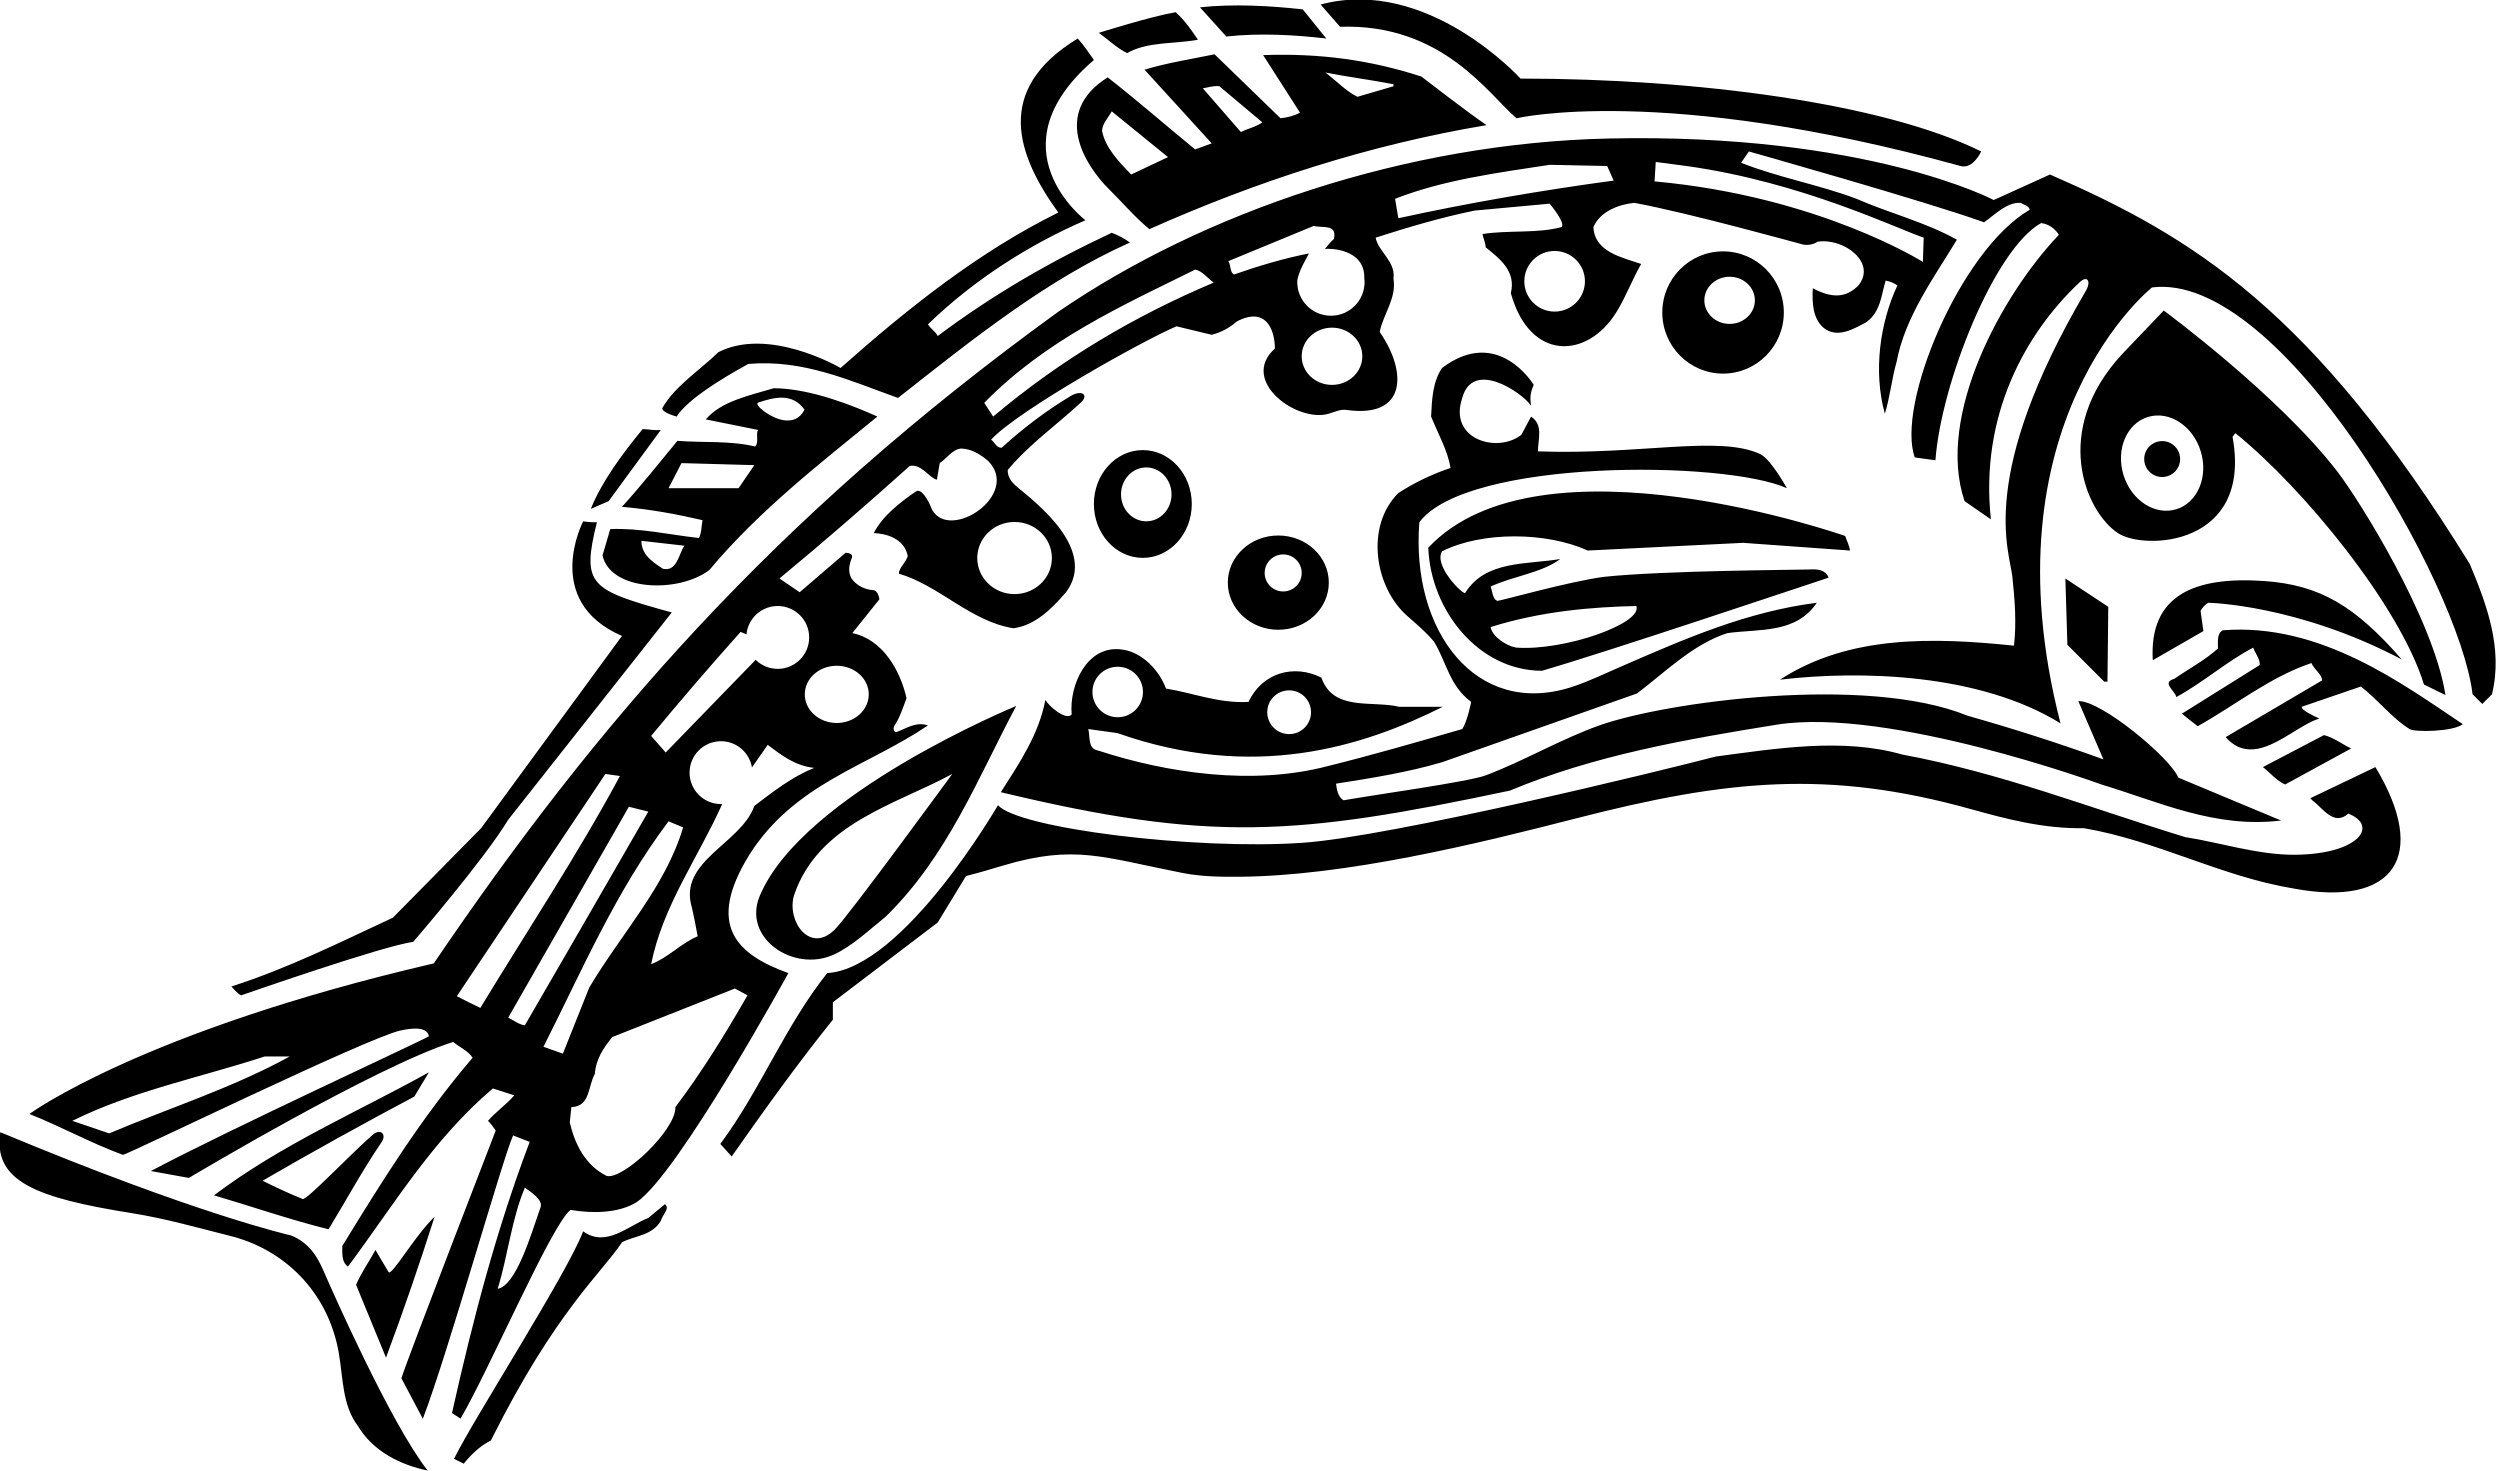 <?xml version="1.0" encoding="UTF-8"?>
<svg xmlns="http://www.w3.org/2000/svg" xmlns:xlink="http://www.w3.org/1999/xlink" width="525pt" height="309pt" viewBox="0 0 525 309" version="1.1">
<g id="surface1">
<path style=" stroke:none;fill-rule:nonzero;fill:rgb(0%,0%,0%);fill-opacity:1;" d="M 281.406 5.621 L 277.328 0.949 C 299.762 -5.07 319.316 16.504 319.316 16.504 C 356.156 16.504 395.504 21.648 416.047 31.805 C 416.047 31.805 414.355 35.594 411.711 34.863 C 349.055 17.566 318.469 24.836 318.469 24.836 C 312.688 19.988 303.055 4.902 281.406 5.621 Z M 278.52 8.09 L 273.586 1.969 C 266.703 1.203 258.883 0.777 251.996 1.543 L 257.523 7.664 C 264.66 6.898 271.973 7.324 278.52 8.09 Z M 251.57 8.344 C 250.129 6.219 248.852 4.348 246.898 2.562 C 241.797 3.414 230.746 6.898 230.746 6.898 C 232.785 8.344 234.57 10.129 236.695 11.148 C 241.031 8.684 246.645 9.277 251.57 8.344 Z M 142.094 87.48 C 144.898 82.973 155.945 77.109 157.137 76.43 C 168.781 75.406 178.559 79.996 188.586 83.566 C 204.227 71.242 219.781 58.746 237.293 50.93 C 236.102 50.078 234.828 49.398 233.469 48.887 C 220.719 54.84 208.477 61.895 196.918 70.562 C 196.492 69.629 195.387 69.031 194.879 68.098 C 204.906 58.406 216.551 51.184 227.941 46.254 C 227.941 46.254 208.059 31.164 229.727 12.594 C 228.621 11.062 227.52 9.363 226.328 8.09 C 208.496 18.914 213.641 32.711 222.246 44.637 C 205.844 52.715 190.969 64.441 176.52 77.277 C 176.094 77.023 161.387 68.566 150.848 73.965 C 147.113 77.625 141.633 81.172 139.137 85.613 C 138.621 86.535 142.094 87.48 142.094 87.48 Z M 232.617 16.246 C 238.82 21.094 244.855 26.363 250.977 31.379 L 254.461 30.105 L 240.352 14.633 C 245.113 13.188 250.129 12.422 255.059 11.402 L 268.91 24.836 C 270.441 24.664 271.801 24.324 272.992 23.645 L 265.258 11.574 C 277.156 11.148 287.781 12.594 298.492 16.078 C 298.492 16.078 308.27 23.645 312.176 26.277 C 287.355 30.441 263.898 38.094 241.371 48.121 C 238.227 45.531 235.676 42.473 232.969 39.805 C 227.723 34.641 220.867 23.594 232.617 16.246 Z M 278.348 15.23 C 280.559 16.93 282.77 19.223 285.062 20.328 L 292.629 18.117 L 292.629 17.691 C 287.867 16.758 283.023 16.164 278.348 15.23 Z M 260.582 27.723 C 262.113 26.961 263.898 26.617 265.086 25.684 L 256.078 18.117 C 254.801 17.949 253.781 18.371 252.594 18.543 Z M 231.426 27.469 C 232.105 31.039 234.996 34.012 237.547 36.648 L 245.281 32.992 L 233.469 23.387 C 232.703 24.746 231.512 25.938 231.426 27.469 Z M 523.316 145.789 L 521.277 147.828 L 519.238 145.789 C 516.516 122.82 479.031 56.914 451.918 60.363 C 451.918 60.363 416.387 88.566 432.707 151.906 C 415.719 141.398 390.711 140.738 373.801 142.73 C 388.277 133.324 405.988 133.84 422.934 135.59 C 423.496 130.648 423.094 125.91 422.609 121.215 C 422.031 115.598 415.102 100.145 438.027 61.082 C 439.18 59.117 438.383 57.707 436.703 59.289 C 425.273 70.066 415.742 87.293 418.086 109.066 L 412.562 105.242 C 406.48 87.324 420.395 61.855 432.367 49.312 C 431.52 47.953 430.156 47.02 428.629 46.848 C 418.859 52.258 407.621 80.473 406.441 96.656 L 402.105 96.062 C 398.156 85.137 411.531 52.609 426.246 44.043 C 426.078 43.191 424.973 43.023 424.379 42.598 C 421.402 42.43 419.105 44.98 416.645 46.68 C 404.656 42.344 367.258 31.805 367.258 31.805 L 365.645 34.184 C 373.293 37.242 381.961 38.773 389.867 41.746 C 396.836 44.809 404.23 46.594 410.945 50.336 C 406.188 58.238 400.066 66.484 398.281 76.004 C 397.262 79.574 396.922 83.312 395.816 86.883 C 393.352 77.961 394.797 67.758 398.453 59.938 C 397.855 59.512 396.922 59.09 395.988 58.918 C 395.051 61.98 394.969 65.465 391.906 67.672 C 389.355 69.031 385.871 71.156 382.98 68.863 C 380.688 66.906 380.52 63.68 380.688 60.531 C 385.719 63.234 388.254 61.809 390.121 60.109 C 394.305 55.328 387.34 49.906 381.707 50.758 C 380.832 51.344 379.676 51.566 378.625 51.344 C 378.145 51.242 354.762 44.723 343.203 42.598 C 339.801 42.938 335.977 44.469 334.617 47.699 C 334.871 52.969 340.738 54.074 344.648 55.434 C 342.906 58.406 341.523 62.148 339.527 65.422 C 333.355 75.531 321.219 75.895 317.277 61.555 C 318.383 56.965 315.066 54.414 312.008 51.949 C 311.922 50.93 311.496 50.078 311.328 49.145 C 316.77 48.293 322.801 49.059 327.902 47.699 C 328.922 46.934 325.438 42.77 325.438 42.77 L 309.711 44.215 C 302.656 45.656 295.773 47.699 288.887 49.906 C 289.398 52.797 293.137 54.922 292.629 58.492 C 293.309 62.656 290.504 65.887 289.738 69.715 C 295.492 77.984 295.551 87.934 282.695 86.078 C 281.547 85.914 280.355 86.469 279.141 86.848 C 272.473 88.938 260.176 79.953 267.723 73.199 C 267.723 69.391 265.965 64.254 259.73 67.504 C 258.203 68.863 256.418 69.797 254.461 70.309 L 247.066 68.523 C 240.184 71.414 213.746 86.203 208.137 92.324 C 208.902 92.918 209.328 94.109 210.348 94.023 C 214.934 89.844 219.758 86.219 224.816 83.176 C 227.168 81.766 228.73 82.922 226.98 84.535 C 221.742 89.375 216.086 93.344 211.621 98.699 C 211.582 100.242 212.484 101.328 213.656 102.309 C 217.242 105.316 230.605 115.379 223.863 124.367 C 220.801 127.938 217.316 131.34 212.812 131.934 C 203.801 130.488 197.344 123.008 188.758 120.461 C 188.758 119.27 190.203 118.164 190.629 116.805 C 189.719 111.902 183.488 111.961 183.488 111.961 C 185.23 108.473 188.93 105.527 192.359 103.195 C 193.449 102.457 194.961 104.988 195.727 107.027 C 199.488 113.797 214.387 103.902 207.543 96.828 C 205.844 95.383 204.059 94.277 201.848 94.191 C 199.977 94.363 198.871 96.234 197.344 97.254 L 196.746 100.738 C 195.047 100.312 193.52 97.34 191.051 97.848 C 181.957 106.008 173.031 113.742 163.684 121.48 L 167.934 124.367 L 177.582 116.078 C 177.582 116.078 179.297 116.109 178.883 117.168 C 178.348 118.539 177.996 119.941 178.812 121.48 C 179.934 123.027 181.629 123.805 183.406 123.938 C 184.457 124.012 184.672 125.859 184.672 125.859 L 178.98 132.953 C 185.355 134.23 189.098 140.859 190.371 146.637 C 189.629 148.555 189.023 150.605 187.867 152.332 C 187.43 152.98 187.703 153.938 188.387 153.684 C 190.43 152.922 192.391 151.504 194.879 152.336 C 182.211 160.918 166.91 164.488 157.395 179.449 C 148.125 194.414 154.781 200.453 165.551 204.352 C 165.551 204.352 142.418 246.605 133.676 252.465 C 129.852 254.844 124.156 254.844 119.82 254.078 C 115.91 256.969 102.754 287.617 96.719 297.902 L 94.918 296.75 C 99.254 277.281 104.27 258.156 111.238 239.797 L 107.754 238.438 C 105.543 243.281 94.152 283.914 88.797 297.938 L 84.293 289.438 C 85.48 285.527 104.098 237.418 104.098 237.418 C 103.586 236.738 103.16 235.973 102.48 235.379 C 104.098 233.508 106.395 231.895 108.008 230.023 L 103.504 228.578 C 90.836 239.289 82.594 253.227 73.074 265.977 C 71.711 265.043 71.883 263.258 71.883 261.645 C 80.297 247.957 88.371 234.867 99.254 222.117 C 98.316 220.672 96.449 219.906 95.172 218.805 C 78.77 223.988 39.668 247.363 39.668 247.363 L 31.676 245.918 C 48.508 236.992 87.949 218.887 90.074 217.613 C 89.719 215.816 87.332 215.684 84.023 216.426 C 77 218 26.492 242.602 25.812 242.52 C 19.098 240.055 12.809 236.57 6.176 233.934 C 6.176 233.934 29.719 216.566 91.094 202.312 C 124.867 152.523 162.074 108.988 222.246 65.465 C 252.676 44.586 295.281 30.012 337.848 29.086 C 392.055 27.902 418.684 42.004 418.684 42.004 L 430.496 36.648 C 460.637 49.766 485.746 65.215 518.645 118.418 C 522.129 126.746 525.695 136.098 523.316 145.789 Z M 60.832 221.863 L 55.562 221.863 C 42.047 226.281 27.852 229.09 15.188 235.379 L 22.922 238.012 C 35.586 232.656 48.762 228.492 60.832 221.863 Z M 130.191 162.961 L 127.133 162.531 L 95.938 209.199 C 97.551 210.047 99.254 210.898 100.867 211.664 C 110.727 195.43 121.27 179.531 130.191 162.961 Z M 136.145 170.438 L 132.062 169.418 L 106.73 213.703 C 107.922 214.297 108.941 215.148 110.219 215.32 C 110.219 215.32 132.316 177.152 136.145 170.438 Z M 110.219 249.402 C 107.41 256.117 106.648 263.684 104.523 270.652 C 108.387 269.902 111.406 259.602 113.531 253.484 C 114.043 251.953 111.492 250.34 110.219 249.402 Z M 123.73 207.414 C 130.363 196.195 139.797 186.164 143.453 173.754 L 140.395 172.477 C 129.258 187.27 122.203 203.844 114.129 219.824 L 118.207 221.27 Z M 128.578 217.781 C 126.707 220.078 125.094 222.543 124.922 225.52 C 123.477 227.984 123.988 232.402 119.992 232.488 L 119.652 235.719 C 120.672 240.137 122.883 244.727 127.387 246.938 C 130.785 247.875 142.008 237.25 141.836 232.488 C 147.531 224.922 152.379 217.02 156.969 209.027 L 154.332 207.586 Z M 170.992 161.258 C 167.082 160.836 164.363 158.793 161.219 156.414 L 157.91 161.168 C 157.391 158.043 154.68 155.656 151.406 155.656 C 147.762 155.656 144.809 158.609 144.809 162.254 C 144.809 165.898 147.762 168.855 151.406 168.855 C 151.492 168.855 151.578 168.844 151.664 168.844 C 146.648 180.055 139.172 190.234 136.738 202.484 C 140.395 201.039 142.941 198.148 146.512 196.617 C 146.172 194.664 145.746 192.621 145.32 190.668 C 142.262 180.809 155.605 177.238 158.41 169.246 C 162.406 166.188 166.488 163.043 170.992 161.258 Z M 169.004 145.816 C 169.004 149.137 172.012 151.828 175.719 151.828 C 179.43 151.828 182.438 149.137 182.438 145.816 C 182.438 142.496 179.43 139.809 175.719 139.809 C 172.012 139.809 169.004 142.496 169.004 145.816 Z M 163.324 127.262 C 159.898 127.262 157.086 129.871 156.758 133.211 L 155.523 132.699 C 149.148 139.84 142.773 147.234 136.738 154.543 L 139.797 158.027 L 158.695 138.559 C 159.887 139.734 161.52 140.461 163.324 140.461 C 166.969 140.461 169.926 137.504 169.926 133.859 C 169.926 130.215 166.969 127.262 163.324 127.262 Z M 205.223 117.188 C 205.223 121.371 208.73 124.762 213.059 124.762 C 217.387 124.762 220.895 121.371 220.895 117.188 C 220.895 113.004 217.387 109.613 213.059 109.613 C 208.73 109.613 205.223 113.004 205.223 117.188 Z M 254.887 59.344 C 253.527 58.406 252.508 56.879 250.977 56.621 C 235.508 64.273 219.695 71.328 206.691 84.59 L 208.562 87.48 C 223.012 75.324 238.398 66.312 254.887 59.344 Z M 286.086 74.816 C 286.086 71.496 283.234 68.809 279.719 68.809 C 276.203 68.809 273.355 71.496 273.355 74.816 C 273.355 78.137 276.203 80.828 279.719 80.828 C 283.234 80.828 286.086 78.137 286.086 74.816 Z M 286.562 59.234 C 286.562 58.941 286.539 58.656 286.504 58.375 C 286.641 52.215 279.148 52.117 278.227 52.281 C 278.812 51.535 279.41 50.824 280.133 50.164 C 280.812 46.934 277.668 47.953 275.883 47.441 L 257.945 54.84 C 258.543 55.688 258.203 57.133 259.137 57.645 C 264.238 55.859 269.676 54.242 274.863 53.223 C 274.82 53.523 272.422 57.23 272.422 59.234 C 272.422 63.141 275.586 66.305 279.492 66.305 C 283.395 66.305 286.562 63.141 286.562 59.234 Z M 332.836 59.066 C 332.836 55.555 329.984 52.703 326.469 52.703 C 322.953 52.703 320.105 55.555 320.105 59.066 C 320.105 62.582 322.953 65.434 326.469 65.434 C 329.984 65.434 332.836 62.582 332.836 59.066 Z M 338.867 37.922 L 337.508 34.863 L 325.438 34.609 C 314.387 36.309 303.168 37.754 292.969 41.746 C 293.223 43.109 293.395 44.469 293.648 45.828 C 308.438 42.598 323.738 39.965 338.867 37.922 Z M 354.168 34.863 L 347.707 34.012 L 347.453 38.094 C 382.055 41.234 403.809 55.008 403.809 55.008 L 403.977 49.906 C 398.367 48.039 378.387 38.234 354.168 34.863 Z M 509.035 143.746 C 503.965 127.285 483.762 102.508 469.426 90.965 L 468.832 91.73 C 473.055 114.734 450.301 115.613 444.777 111.961 C 437.953 107.453 430.734 90.469 445.629 74.387 L 454.383 65.211 C 454.383 65.211 478.379 82.871 490.816 98.992 C 495.488 105.047 511.074 130.023 513.543 145.961 Z M 462.148 94.75 C 460.5 89.402 455.531 86.188 451.055 87.566 C 446.574 88.949 444.285 94.406 445.934 99.754 C 447.586 105.105 452.555 108.316 457.031 106.938 C 461.512 105.555 463.801 100.098 462.148 94.75 Z M 225.051 150.039 C 224.496 143.938 228.277 135.176 235.848 136.438 C 239.926 137.031 243.496 140.859 244.855 144.598 C 250.637 145.531 255.906 147.742 262.195 147.402 C 265.055 141.234 271.801 139.414 277.496 142.305 C 279.961 149.441 288.121 147.062 293.816 148.422 L 302.996 148.422 C 286.055 156.902 263.27 164.047 234.656 153.949 L 228.535 153.098 C 228.961 154.543 228.367 157.262 230.578 157.602 C 245.113 162.363 263.047 164.996 278.688 160.918 C 288.293 158.539 297.645 155.82 307.078 153.098 C 308.184 151.398 308.945 147.402 308.945 147.402 C 304.355 144.004 303.762 138.988 301.129 134.738 C 299.566 132.836 297.547 131.121 295.555 129.379 C 288.703 123.383 286.617 110.574 293.648 103.543 C 297.047 101.336 300.785 99.547 304.613 98.273 C 304.02 94.617 301.977 91.047 300.531 87.48 C 300.703 83.824 300.871 80.168 302.828 77.277 C 314.629 68.344 322.078 80.82 322.078 80.82 C 321.188 82.805 321.355 83.992 321.527 85.184 C 319.434 82.254 309.266 75.473 307.078 83.566 C 304.086 92.301 314.477 95.27 319.488 91.305 L 321.527 87.48 C 324.16 89.262 322.973 92.152 322.973 94.789 C 344.535 95.562 361.059 91.332 369.656 95.367 C 371.891 96.414 375.246 102.523 375.246 102.523 C 362.148 96.629 308.07 96.328 298.066 109.664 C 296.246 132.402 309.883 150.727 329.965 144.301 C 333.684 143.109 337.254 141.324 340.738 139.84 C 353.828 134.145 366.832 128.449 381.535 126.578 C 377.117 133.121 369.469 132.02 362.754 132.953 C 355.613 135.246 349.918 140.941 343.797 145.617 L 302.828 160.07 C 295.602 162.195 288.121 163.383 280.559 164.574 C 280.727 165.594 280.898 167.379 282.172 168.059 C 288.293 166.953 308.398 164.188 312 162.828 C 320.098 159.773 327.672 155.254 335.902 152.324 C 349.723 147.406 391.934 141.629 413.156 150.293 C 422.762 153.012 432.367 156.074 441.719 159.473 L 436.445 147.234 C 441.293 147.062 455.91 159.305 457.441 163.297 L 479.031 172.309 C 465.176 174.008 453.445 168.398 441.293 164.742 C 441.293 164.742 396.68 148.387 373.047 152.191 C 353.785 155.289 334.641 158.676 317.105 166.02 C 272.082 175.559 254.055 176.902 210.176 166.359 C 214.086 160.238 218.168 154.203 219.527 146.98 C 220.293 148.34 223.863 151.398 225.051 150.039 Z M 266.121 149.566 C 266.121 152.105 268.184 154.164 270.719 154.164 C 273.258 154.164 275.316 152.105 275.316 149.566 C 275.316 147.027 273.258 144.973 270.719 144.973 C 268.184 144.973 266.121 147.027 266.121 149.566 Z M 229.414 145.316 C 229.414 148.246 231.789 150.621 234.719 150.621 C 237.648 150.621 240.023 148.246 240.023 145.316 C 240.023 142.391 237.648 140.016 234.719 140.016 C 231.789 140.016 229.414 142.391 229.414 145.316 Z M 146.77 112.98 C 147.363 111.871 147.277 110.512 147.531 109.238 C 142.094 107.965 136.48 106.941 130.617 106.434 C 134.695 101.93 138.523 97.086 142.262 92.578 C 147.703 93.004 153.312 92.492 158.582 93.77 C 159.434 92.918 158.668 91.305 159.176 90.281 L 148.211 88.074 C 151.441 84.246 157.395 83.059 162.492 81.527 C 170.387 81.566 179.746 85.438 184.254 87.48 C 172.184 97.34 159.348 107.281 148.977 119.691 C 142.469 124.652 128.172 124.152 126.535 116.633 L 128.152 111.109 C 134.441 110.855 140.562 112.297 146.77 112.98 Z M 143.707 114.594 L 134.695 113.574 C 134.695 116.465 136.992 117.992 139.203 119.438 C 142.176 120.117 142.52 116.379 143.707 114.594 Z M 164.676 88.258 C 166.395 88.469 167.914 88.012 168.953 86.031 C 167.672 84.238 166.086 83.578 164.387 83.516 C 162.727 83.449 160.957 83.961 159.262 84.527 C 158.105 84.914 161.887 87.914 164.676 88.258 Z M 155.098 102.523 L 158.41 97.68 L 143.113 97.254 L 140.395 102.523 Z M 138.777 90.281 C 137.418 90.453 136.227 90.113 134.953 90.113 C 130.617 95.383 126.367 101.164 124.07 106.859 L 127.812 105.242 Z M 302.828 115.781 C 301.043 118.758 307.078 124.793 307.672 124.539 C 311.922 117.652 320.508 118.59 327.648 117.398 C 323.82 120.289 317.785 120.969 313.027 123.18 C 313.348 123.879 313.426 125.871 314.449 126.18 C 314.789 126.281 329.602 122.074 336.828 121.137 C 349.578 119.777 378.703 119.672 380.035 119.59 C 381.758 119.48 383.379 119.68 384.004 121.309 C 377.543 123.434 337.594 136.863 323.82 140.859 C 310.469 140.859 300.441 128.148 299.938 115.02 C 323.395 89.996 387.488 112.555 387.488 112.555 C 387.828 113.574 388.336 114.508 388.508 115.613 L 366.066 113.996 L 333.426 115.613 C 324.844 111.703 311.242 111.531 302.828 115.781 Z M 313.027 131.68 C 313.367 133.719 316.402 135.652 318.359 135.992 C 328.473 136.758 345.055 130.902 343.629 127.258 C 334.531 127.477 323.906 128.277 313.027 131.68 Z M 50.633 209.027 C 50.633 209.027 80.809 198.488 86.758 197.809 C 86.758 197.809 101.719 180.469 106.73 172.137 L 141.07 128.617 C 123.855 123.855 122.07 122.965 125.348 109.664 C 124.328 109.746 123.395 109.578 122.457 109.492 C 122.457 109.492 113.719 126.234 130.617 133.547 L 101.035 173.922 L 82.508 192.711 C 71.371 197.895 60.324 203.418 48.594 207.156 C 48.594 207.156 49.867 208.688 50.633 209.027 Z M 434.152 135.418 L 441.887 143.152 L 442.566 143.152 L 442.738 127.43 L 433.727 121.48 Z M 463.73 126.578 C 463.73 126.578 482.387 126.902 504.363 138.48 C 494.613 127.297 487.23 122.82 475.426 122.012 C 460.777 121.004 451.285 125.012 452.086 138.648 L 462.711 132.527 L 462.117 128.277 C 462.457 127.598 463.137 126.918 463.73 126.578 Z M 466.793 132.359 C 465.52 133.039 465.773 134.738 465.773 136.184 C 463.051 138.648 459.652 140.434 456.594 142.559 C 453.785 143.324 456.848 145.109 457.02 146.383 C 462.543 143.406 467.727 138.816 473.168 136.012 C 473.594 137.203 474.695 138.48 474.527 139.668 L 458.207 149.867 C 459.312 150.805 460.418 151.652 461.523 152.504 C 469.426 148.086 476.738 142.133 485.406 139.242 C 485.918 140.605 487.703 141.621 487.617 142.898 L 467.387 154.797 C 469.496 157.168 471.789 157.672 474.117 157.238 C 478.633 156.398 483.297 152.023 487.055 150.902 C 486.371 150.562 483.195 149.188 483.367 148.422 L 495.777 144.172 C 499.328 146.871 502.371 150.891 506.051 153.121 C 507.121 153.773 515.07 153.695 517.195 152.078 C 504.699 143.746 487.371 130.73 466.793 132.359 Z M 213.406 148.254 C 205.504 163.043 199.043 179.789 185.953 192.539 C 182.484 195.301 178.902 198.777 174.953 200.527 C 166.609 204.223 155.844 197.004 159.547 188.141 C 168.52 166.672 213.406 148.254 213.406 148.254 Z M 166.742 188.031 C 165.145 193.469 170.133 200.441 175.328 195.172 C 178.133 192.453 199.977 162.531 199.977 162.531 C 188.078 168.992 171.844 172.902 166.742 188.031 Z M 493.738 157.18 C 491.781 156.242 490.082 154.883 488.043 154.371 L 475.207 161.09 C 476.738 162.277 478.098 163.977 479.883 164.742 Z M 485.152 167.633 L 485.578 168.059 C 487.785 169.672 490.082 173.586 493.145 170.863 C 499.586 173.383 495.391 179.363 482 179.5 C 474.242 179.578 465.898 176.855 458.887 175.793 C 439.168 169.758 420.129 162.277 399.473 158.453 C 386.977 154.883 373.035 157.18 360.285 158.879 C 349.238 161.77 292.352 175.684 273.586 176.984 C 250.719 178.566 213.66 173.922 209.582 169.078 C 209.582 169.078 189.77 203.336 173.711 204.352 C 164.785 215.574 159.773 228.75 151.273 240.223 L 153.652 242.859 C 160.453 233.168 167.336 223.562 174.902 214.129 L 174.902 210.473 L 196.918 193.727 L 202.867 183.953 C 205.48 183.324 208.027 182.543 210.586 181.781 C 225.703 177.281 231.535 180.031 248.43 183.34 C 252.16 184.066 256 184.152 260.156 184.121 C 282.395 183.969 309.883 177.293 330.957 171.867 C 362.652 163.711 383.973 161.594 413.785 169.887 C 421.422 172.012 429.094 174.051 437.637 173.922 C 453.023 176.559 466.281 184.039 481.668 186.59 C 502.895 190.57 510.09 179.754 498.836 161.09 Z M 90.074 225.18 C 74.941 233.594 59.133 240.309 44.938 251.02 C 53.012 253.398 60.832 256.117 68.992 258.156 C 72.719 252.035 76.082 245.805 80.141 239.84 C 81.266 238.188 79.879 236.887 78.223 238.34 C 73.34 242.633 64.355 252.117 63.566 251.797 C 60.684 250.625 57.805 249.293 55.137 247.957 C 65.676 241.84 76.301 235.973 87.012 230.277 Z M 61.086 259.434 C 61.086 259.434 41.469 255.066 0.059 237.758 C -1.469 248.066 7.402 251.52 27.727 254.77 C 34.859 255.906 41.613 257.852 48.469 259.574 C 59.512 262.352 68.855 271.117 71.133 284.039 C 72.059 289.32 71.859 295.086 75.113 299.383 C 78.344 304.824 84.121 307.629 89.816 308.82 C 81.996 298.875 69.355 270.164 67.973 266.957 C 66.59 263.746 64.785 260.879 61.086 259.434 Z M 139.629 252.887 L 136.145 255.777 C 131.895 257.395 127.301 262.07 122.457 258.582 C 119.227 267.254 99.254 298.277 95.344 306.352 L 97.383 307.375 C 98.91 305.461 100.871 303.598 103.086 302.496 C 116.719 275.234 126.453 267.254 130.617 260.879 C 133.422 259.434 136.906 259.52 138.777 256.375 C 139.031 255.184 140.816 253.738 139.629 252.887 Z M 81.582 267.117 C 80.629 265.523 79.723 263.93 78.852 262.492 C 77.492 264.957 75.879 267.254 74.773 269.805 L 81.062 285.102 C 84.719 275.328 88.203 265.129 91.262 255.523 C 87.012 259.602 82.207 268.168 81.582 267.117 Z M 454.055 92.629 C 451.969 92.629 450.281 94.316 450.281 96.402 C 450.281 98.484 451.969 100.172 454.055 100.172 C 456.137 100.172 457.824 98.484 457.824 96.402 C 457.824 94.316 456.137 92.629 454.055 92.629 Z M 268.445 132.25 C 262.59 132.25 257.84 127.82 257.84 122.352 C 257.84 116.883 262.59 112.453 268.445 112.453 C 274.305 112.453 279.051 116.883 279.051 122.352 C 279.051 127.82 274.305 132.25 268.445 132.25 Z M 269.469 124.207 C 271.617 124.207 273.359 122.465 273.359 120.316 C 273.359 118.172 271.617 116.43 269.469 116.43 C 267.32 116.43 265.578 118.172 265.578 120.316 C 265.578 122.465 267.32 124.207 269.469 124.207 Z M 239.992 117.152 C 234.316 117.152 229.715 112.086 229.715 105.836 C 229.715 99.586 234.316 94.52 239.992 94.52 C 245.672 94.52 250.273 99.586 250.273 105.836 C 250.273 112.086 245.672 117.152 239.992 117.152 Z M 240.719 109.477 C 243.648 109.477 246.023 106.941 246.023 103.816 C 246.023 100.695 243.648 98.16 240.719 98.16 C 237.789 98.16 235.414 100.695 235.414 103.816 C 235.414 106.941 237.789 109.477 240.719 109.477 Z M 361.84 78.457 C 354.793 78.457 349.082 72.711 349.082 65.625 C 349.082 58.535 354.793 52.789 361.84 52.789 C 368.887 52.789 374.602 58.535 374.602 65.625 C 374.602 72.711 368.887 78.457 361.84 78.457 Z M 363.219 68.02 C 366.148 68.02 368.523 65.801 368.523 63.066 C 368.523 60.336 366.148 58.117 363.219 58.117 C 360.289 58.117 357.914 60.336 357.914 63.066 C 357.914 65.801 360.289 68.02 363.219 68.02 "/>
</g>
</svg>
